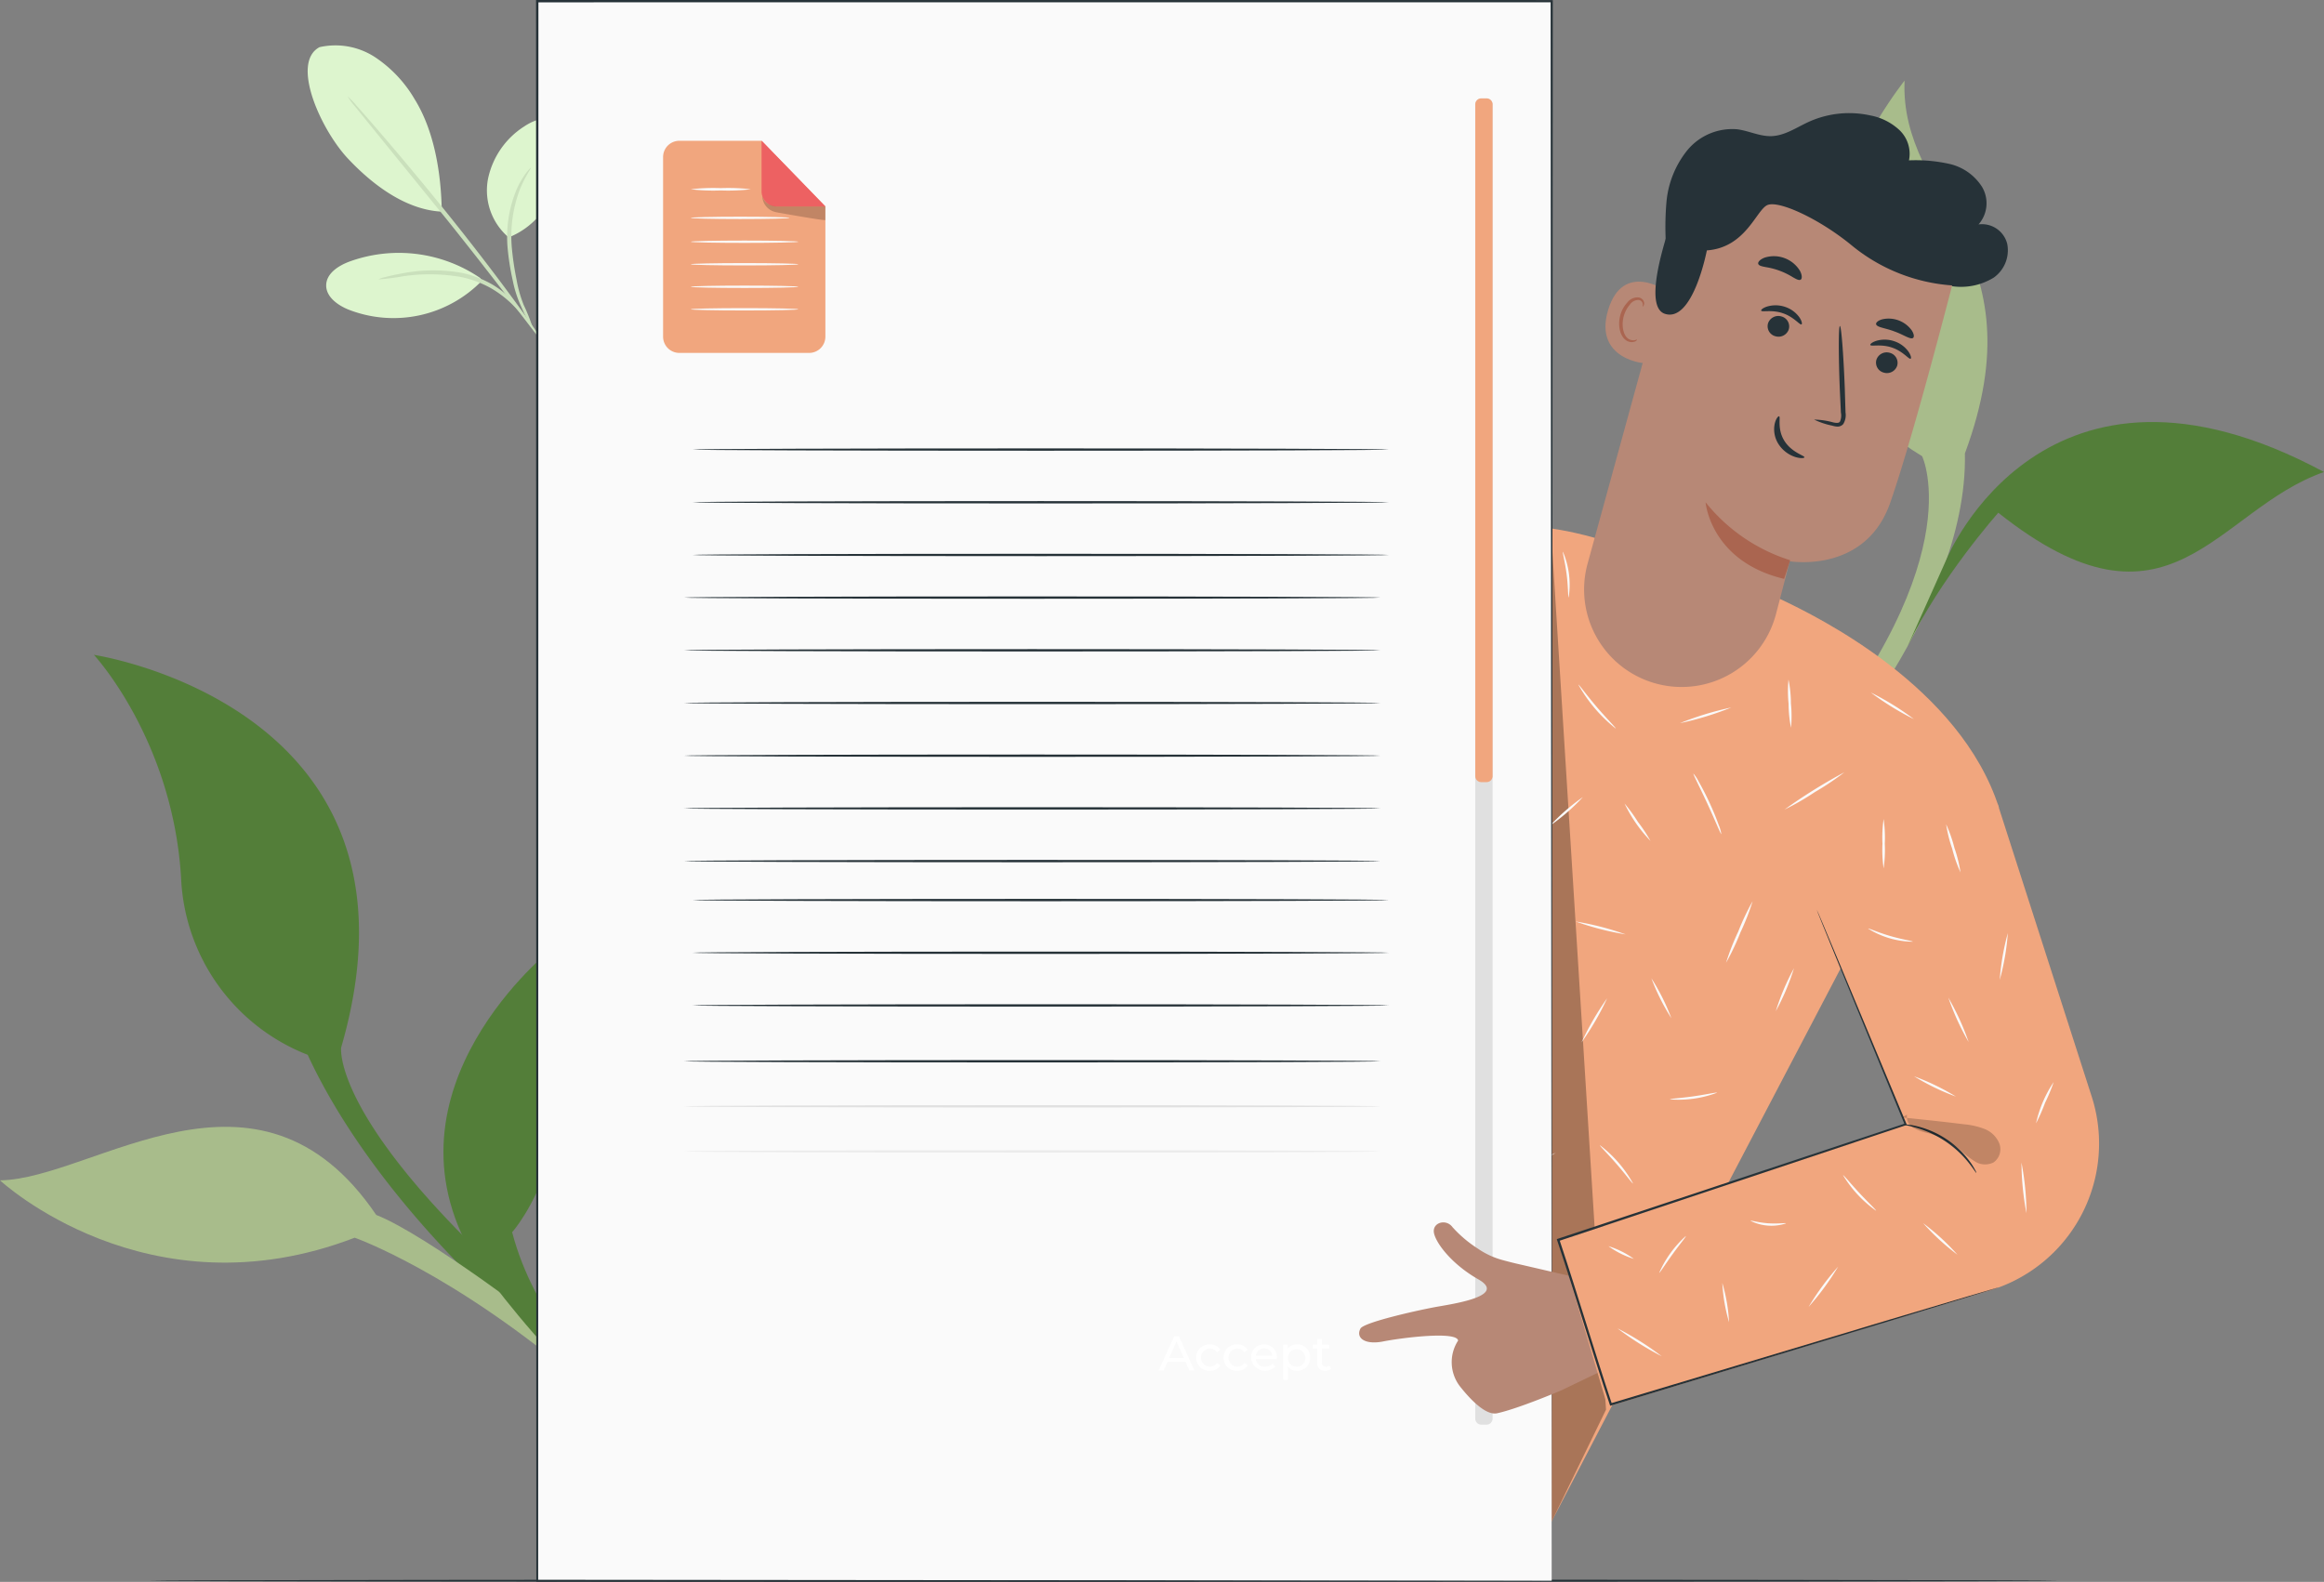 <svg id="Grupo_78417" data-name="Grupo 78417" xmlns="http://www.w3.org/2000/svg" xmlns:xlink="http://www.w3.org/1999/xlink" width="399.337" height="271.848" viewBox="0 0 399.337 271.848">
  <rect x="0" y="0" width="399.337" height="271.848" fill="#808080" stroke="none"/>
  <defs>
    <clipPath id="clip-path">
      <rect id="Rectángulo_5551" data-name="Rectángulo 5551" width="399.337" height="271.848" fill="none"/>
    </clipPath>
    <clipPath id="clip-path-3">
      <rect id="Rectángulo_5544" data-name="Rectángulo 5544" width="39.709" height="41.435" fill="none"/>
    </clipPath>
    <clipPath id="clip-path-4">
      <rect id="Rectángulo_5545" data-name="Rectángulo 5545" width="9.448" height="170.404" fill="none"/>
    </clipPath>
    <clipPath id="clip-path-5">
      <rect id="Rectángulo_5547" data-name="Rectángulo 5547" width="10.836" height="4.184" fill="none"/>
    </clipPath>
    <clipPath id="clip-path-6">
      <rect id="Rectángulo_5548" data-name="Rectángulo 5548" width="10.949" height="11.285" fill="none"/>
    </clipPath>
    <clipPath id="clip-path-7">
      <rect id="Rectángulo_5549" data-name="Rectángulo 5549" width="16.819" height="8.58" fill="none"/>
    </clipPath>
  </defs>
  <g id="Grupo_78416" data-name="Grupo 78416" clip-path="url(#clip-path)">
    <g id="Grupo_78415" data-name="Grupo 78415">
      <g id="Grupo_78414" data-name="Grupo 78414" clip-path="url(#clip-path)">
        <path id="Trazado_156404" data-name="Trazado 156404" d="M398.031,140.4s28.485-30.69,27.876-58.481C439,46.561,414.632,38.741,415.544,17.84c0,0-33.94,42.215,3.013,64.548,0,0,9.162,18.876-23.824,56.443Z" transform="translate(-88.277 -3.99)" fill="#a8bc8b"/>
        <path id="Trazado_156405" data-name="Trazado 156405" d="M428.983,116.787s16.745-40.6,64.772-14.783c-18.69,6.55-26.384,30.508-55.966,7,0,0-9.974,11.2-15.6,22.976Z" transform="translate(-94.418 -20.89)" fill="#537e39"/>
        <path id="Trazado_156406" data-name="Trazado 156406" d="M90.676,256.56s-22.194-19.176-33.158-42.872a34.221,34.221,0,0,1-21.754-30.452C34.32,159.535,20.79,144.96,20.79,144.96S80.3,153.8,63.271,212.434c0,0-1.724,12.332,30.3,41.269Z" transform="translate(-4.649 -32.419)" fill="#537e39"/>
        <path id="Trazado_156407" data-name="Trazado 156407" d="M94.141,283.981s-20.7-15.946-29.492-19.412C44.265,234.54,16.1,258.41,0,258.626c0,0,25.324,23.563,60.948,9.855,0,0,16.79,5.889,39.02,24.872Z" transform="translate(0 -55.781)" fill="#a8bc8b"/>
        <path id="Trazado_156408" data-name="Trazado 156408" d="M151.643,304.481s-34.272-17.425-41.691-45.749c0,0,14.561-16.082,6.8-48.683,0,0-30.425,24.055-13.46,52.883,0,0,19.691,29.565,48.735,44.854Z" transform="translate(-21.95 -46.975)" fill="#537e39"/>
        <path id="Trazado_156409" data-name="Trazado 156409" d="M70.132,10.344a12.429,12.429,0,0,1,9.579,1.743A21.954,21.954,0,0,1,86.5,19.321c3.4,5.489,4.548,12.832,4.64,19.289-7.162-.359-13.232-6.049-16.129-9.128-4.58-4.868-9.9-16.447-4.883-19.138" transform="translate(-15.231 -2.238)" fill="#ddf5ce"/>
        <path id="Trazado_156410" data-name="Trazado 156410" d="M111.509,46.677a10.607,10.607,0,0,1-3.552-10.041,14.088,14.088,0,0,1,6.15-8.982c1.432-.961,3.2-1.717,4.849-1.215a4.535,4.535,0,0,1,2.9,3.567,9.206,9.206,0,0,1-.6,4.74c-1.858,5.206-4.611,9.9-9.752,11.931" transform="translate(-24.106 -5.877)" fill="#ddf5ce"/>
        <path id="Trazado_156411" data-name="Trazado 156411" d="M116.675,64.72a20.868,20.868,0,0,1-2.032-3.754,19.88,19.88,0,0,1-1.429-4.442,43.51,43.51,0,0,1-.887-5.624,21.223,21.223,0,0,1,1.615-10.191,15.3,15.3,0,0,1,1.591-2.715c.463-.582.746-.878.783-.849.106.076-.934,1.352-1.9,3.763a22.774,22.774,0,0,0-1.365,9.941,50.95,50.95,0,0,0,.819,5.542,21.75,21.75,0,0,0,1.247,4.374,30.742,30.742,0,0,1,1.56,3.956" transform="translate(-25.105 -8.307)" fill="#cae0bc"/>
        <path id="Trazado_156412" data-name="Trazado 156412" d="M76.937,21.338a12.345,12.345,0,0,1,1.5,1.555c.93,1.032,2.255,2.543,3.875,4.423,3.239,3.762,7.657,9.01,12.394,14.924s8.874,11.395,11.783,15.419c1.455,2.012,2.613,3.654,3.39,4.806a12.224,12.224,0,0,1,1.151,1.828,12.41,12.41,0,0,1-1.379-1.662l-3.572-4.665c-3.012-3.943-7.206-9.362-11.937-15.273L81.919,27.645l-3.7-4.57a12.375,12.375,0,0,1-1.284-1.737" transform="translate(-17.206 -4.772)" fill="#cae0bc"/>
        <path id="Trazado_156413" data-name="Trazado 156413" d="M98.672,60.3a24.815,24.815,0,0,0-22.5-2.821c-1.873.7-3.914,2.012-3.974,4.012s1.912,3.437,3.763,4.206a21.2,21.2,0,0,0,23-4.94" transform="translate(-16.147 -12.519)" fill="#ddf5ce"/>
        <path id="Trazado_156414" data-name="Trazado 156414" d="M83.775,61.387a3.465,3.465,0,0,1,1.076-.368c.7-.2,1.733-.422,3.016-.662a27.982,27.982,0,0,1,10.2-.085,17.549,17.549,0,0,1,5.3,2.023,17.1,17.1,0,0,1,5.525,5.336c.4.616.594.967.552.994-.118.085-1-1.274-2.834-3.071a18.317,18.317,0,0,0-3.577-2.682,18.042,18.042,0,0,0-5.11-1.892,31.491,31.491,0,0,0-9.982-.116,36.111,36.111,0,0,1-4.168.524" transform="translate(-18.735 -13.381)" fill="#cae0bc"/>
        <path id="Trazado_156415" data-name="Trazado 156415" d="M361.095,349.838c0,.112-73.5.2-164.138.2-90.673,0-164.153-.09-164.153-.2s73.48-.2,164.153-.2c90.641,0,164.138.09,164.138.2" transform="translate(-7.336 -78.192)" fill="#263238"/>
        <path id="Trazado_156416" data-name="Trazado 156416" d="M392.02,152.924l-25.981,25.3L342.1,223.914,315.168,275.58l-33.081-15.506-35.758-18.31L269.2,198.072l14.214-48.926c-10.042,6.664-28.685,15.738-51,11.006-24.177-5.127-12.572-96.309-12.572-96.309l26.567-.684,2.647,64.291,30.034-13.262.047.109c1.807-.807,3.389-1.525,4.229-1.983,16.607-9.059,27.507-10.157,45.323-3.8l25.707,8.538c6.606,3.116,30.961,15.106,37.627,35.868" transform="translate(-48.542 -14.125)" fill="#f1a67e"/>
        <path id="Trazado_156417" data-name="Trazado 156417" d="M320.008,119.128c.019.035-.6.341-1.611,1.061a17.8,17.8,0,0,0-3.722,3.661,26.529,26.529,0,0,0-3.669,6.821c-1.05,2.737-1.857,5.87-2.737,9.152L303.7,156.613c-.593,2.107-1.078,3.829-1.429,5.077l-.408,1.375a2.314,2.314,0,0,1-.169.472,2.4,2.4,0,0,1,.091-.494l.335-1.394c.321-1.255.764-2.989,1.305-5.11,1.151-4.348,2.72-10.274,4.455-16.821a89.524,89.524,0,0,1,2.781-9.181,26.062,26.062,0,0,1,3.79-6.863,16.889,16.889,0,0,1,3.858-3.615,11.41,11.41,0,0,1,1.241-.728,2.341,2.341,0,0,1,.46-.2" transform="translate(-67.469 -26.641)" fill="#263238"/>
        <g id="Grupo_78401" data-name="Grupo 78401" transform="translate(203.147 105.367)" opacity="0.3">
          <g id="Grupo_78400" data-name="Grupo 78400">
            <g id="Grupo_78399" data-name="Grupo 78399" clip-path="url(#clip-path-3)">
              <path id="Trazado_156418" data-name="Trazado 156418" d="M301.374,135.719c-7.428,20.11-20.788,31.358-39.709,41.434a69.669,69.669,0,0,0,31.2-11.433" transform="translate(-261.665 -135.719)"/>
            </g>
          </g>
        </g>
        <g id="Grupo_78404" data-name="Grupo 78404" transform="translate(266.517 91.052)" opacity="0.3">
          <g id="Grupo_78403" data-name="Grupo 78403">
            <g id="Grupo_78402" data-name="Grupo 78402" clip-path="url(#clip-path-4)">
              <path id="Trazado_156419" data-name="Trazado 156419" d="M343.289,117.28q4.723,75.6,9.448,151.2L343.4,287.684Z" transform="translate(-343.289 -117.28)"/>
            </g>
          </g>
        </g>
        <path id="Trazado_156420" data-name="Trazado 156420" d="M379.6,181.638c-.11.04-1.061-2.338-2.385-5.2s-2.511-5.133-2.408-5.191a6.524,6.524,0,0,1,.925,1.409c.517.9,1.186,2.172,1.851,3.612s1.2,2.775,1.547,3.753a6.5,6.5,0,0,1,.471,1.618" transform="translate(-83.82 -38.297)" fill="#fafafa"/>
        <path id="Trazado_156421" data-name="Trazado 156421" d="M405.256,170.939a45.8,45.8,0,0,1-5.047,3.384,45.877,45.877,0,0,1-5.261,3.041,91.46,91.46,0,0,1,10.309-6.425" transform="translate(-88.325 -38.227)" fill="#fafafa"/>
        <path id="Trazado_156422" data-name="Trazado 156422" d="M396.256,158.7a21.4,21.4,0,0,1-.418-4.129,21.354,21.354,0,0,1-.014-4.15,21.494,21.494,0,0,1,.418,4.129,21.4,21.4,0,0,1,.015,4.15" transform="translate(-88.503 -33.639)" fill="#fafafa"/>
        <path id="Trazado_156423" data-name="Trazado 156423" d="M421.464,157.857a46.929,46.929,0,0,1-7.407-4.574,47.077,47.077,0,0,1,7.407,4.574" transform="translate(-92.598 -34.278)" fill="#fafafa"/>
        <path id="Trazado_156424" data-name="Trazado 156424" d="M382.023,210.065a41.237,41.237,0,0,1,2.1-5.369,41.182,41.182,0,0,1,2.469-5.209,41.291,41.291,0,0,1-2.1,5.369,41.186,41.186,0,0,1-2.469,5.209" transform="translate(-85.433 -44.612)" fill="#fafafa"/>
        <path id="Trazado_156425" data-name="Trazado 156425" d="M368.925,223.4a36.457,36.457,0,0,1-3.432-6.863,36.53,36.53,0,0,1,3.432,6.863" transform="translate(-81.736 -48.426)" fill="#fafafa"/>
        <path id="Trazado_156426" data-name="Trazado 156426" d="M377.706,241.871a18.743,18.743,0,0,1-8.106,1.143c0-.118,1.83-.206,4.06-.524s4.015-.732,4.046-.619" transform="translate(-82.657 -54.087)" fill="#fafafa"/>
        <path id="Trazado_156427" data-name="Trazado 156427" d="M393.035,221.7a39.776,39.776,0,0,1,3.124-7.379,39.775,39.775,0,0,1-3.124,7.379" transform="translate(-87.895 -47.931)" fill="#fafafa"/>
        <path id="Trazado_156428" data-name="Trazado 156428" d="M359.8,260.07c-.1.066-1.239-1.512-2.809-3.319s-2.963-3.168-2.883-3.255a21.095,21.095,0,0,1,5.692,6.574" transform="translate(-79.191 -56.69)" fill="#fafafa"/>
        <path id="Trazado_156429" data-name="Trazado 156429" d="M354.443,220.961a47.76,47.76,0,0,1-4.411,7.6,47.922,47.922,0,0,1,4.411-7.6" transform="translate(-78.279 -49.415)" fill="#fafafa"/>
        <path id="Trazado_156430" data-name="Trazado 156430" d="M357.321,206.189a48.661,48.661,0,0,1-8.576-2.214,48.619,48.619,0,0,1,8.576,2.214" transform="translate(-77.992 -45.613)" fill="#fafafa"/>
        <path id="Trazado_156431" data-name="Trazado 156431" d="M359.555,177.859a26.581,26.581,0,0,1,2.3,3.164,26.587,26.587,0,0,1,2.159,3.261,24.112,24.112,0,0,1-4.457-6.424" transform="translate(-80.408 -39.776)" fill="#fafafa"/>
        <path id="Trazado_156432" data-name="Trazado 156432" d="M348.717,176.44a34.59,34.59,0,0,1-5.637,4.9,34.586,34.586,0,0,1,5.637-4.9" transform="translate(-76.725 -39.457)" fill="#fafafa"/>
        <path id="Trazado_156433" data-name="Trazado 156433" d="M355.764,159.094a25.431,25.431,0,0,1-6.431-7.554c.1-.066,1.376,1.753,3.152,3.831s3.36,3.635,3.279,3.723" transform="translate(-78.123 -33.89)" fill="#fafafa"/>
        <path id="Trazado_156434" data-name="Trazado 156434" d="M380.648,156.6a52.652,52.652,0,0,1-8.824,2.695,52.652,52.652,0,0,1,8.824-2.695" transform="translate(-83.154 -35.017)" fill="#fafafa"/>
        <path id="Trazado_156435" data-name="Trazado 156435" d="M346.9,129.982c-.121-.007-.068-1.782-.343-3.94s-.753-3.867-.637-3.9a14.406,14.406,0,0,1,.981,7.844" transform="translate(-77.356 -27.315)" fill="#fafafa"/>
        <path id="Trazado_156436" data-name="Trazado 156436" d="M320.92,204.749a15,15,0,0,1-1.829,1.349c-1.146.8-2.714,1.934-4.395,3.25s-3.151,2.571-4.206,3.491a14.966,14.966,0,0,1-1.746,1.454,11,11,0,0,1,1.553-1.665,55.39,55.39,0,0,1,8.636-6.769,11.011,11.011,0,0,1,1.987-1.11" transform="translate(-69.046 -45.789)" fill="#fafafa"/>
        <path id="Trazado_156437" data-name="Trazado 156437" d="M321.231,194.247c-.1.061-1.408-1.972-3.213-4.336s-3.408-4.173-3.322-4.254a5.636,5.636,0,0,1,1.169,1.079,37.677,37.677,0,0,1,4.637,6.1,5.683,5.683,0,0,1,.728,1.415" transform="translate(-70.377 -41.519)" fill="#fafafa"/>
        <path id="Trazado_156438" data-name="Trazado 156438" d="M327.015,165.115a46.851,46.851,0,0,1-7.611,4.2,46.936,46.936,0,0,1,7.611-4.2" transform="translate(-71.431 -36.924)" fill="#fafafa"/>
        <path id="Trazado_156439" data-name="Trazado 156439" d="M321.081,148.765a6.081,6.081,0,0,1-1.331-1.048,29.3,29.3,0,0,1-5.17-6.3,6.084,6.084,0,0,1-.768-1.51c.106-.063,1.433,2.145,3.445,4.586s3.906,4.183,3.824,4.275" transform="translate(-70.179 -31.288)" fill="#fafafa"/>
        <path id="Trazado_156440" data-name="Trazado 156440" d="M333.554,149.121a16.955,16.955,0,0,1,1.428-3.4,16.893,16.893,0,0,1,1.793-3.22,16.934,16.934,0,0,1-1.429,3.4,16.917,16.917,0,0,1-1.792,3.22" transform="translate(-74.593 -31.869)" fill="#fafafa"/>
        <path id="Trazado_156441" data-name="Trazado 156441" d="M330.309,132.2c-.126-.005.015-2.413-.45-5.324-.446-2.914-1.313-5.164-1.195-5.207a5.086,5.086,0,0,1,.658,1.439,20.723,20.723,0,0,1,1.175,7.519,5.088,5.088,0,0,1-.188,1.572" transform="translate(-73.499 -27.21)" fill="#fafafa"/>
        <path id="Trazado_156442" data-name="Trazado 156442" d="M333.231,210.471a15.349,15.349,0,0,1,.03-2.272c.048-1.4.089-3.331.036-5.465s-.19-4.063-.308-5.458a15.257,15.257,0,0,1-.144-2.268,10.9,10.9,0,0,1,.428,2.237,51.7,51.7,0,0,1,.273,10.971,10.8,10.8,0,0,1-.315,2.255" transform="translate(-74.433 -43.611)" fill="#fafafa"/>
        <path id="Trazado_156443" data-name="Trazado 156443" d="M329.693,238.406a20.27,20.27,0,0,0-7.413-4.728,11.336,11.336,0,0,1,7.413,4.728" transform="translate(-72.074 -52.256)" fill="#fafafa"/>
        <path id="Trazado_156444" data-name="Trazado 156444" d="M341.217,255.177a92.332,92.332,0,0,1-10.85,5.615,92.486,92.486,0,0,1,10.85-5.615" transform="translate(-73.883 -57.066)" fill="#fafafa"/>
        <path id="Trazado_156445" data-name="Trazado 156445" d="M306.953,259.061a50.026,50.026,0,0,1-3.926-5,50.018,50.018,0,0,1-3.6-5.236,100.016,100.016,0,0,1,7.527,10.232" transform="translate(-66.962 -55.647)" fill="#fafafa"/>
        <path id="Trazado_156446" data-name="Trazado 156446" d="M298.189,230.442a5.876,5.876,0,0,1-.172-1.593c-.045-.987-.054-2.353.015-3.859s.206-2.866.342-3.844a5.833,5.833,0,0,1,.319-1.571c.116.015-.122,2.438-.257,5.433s-.129,5.43-.246,5.434" transform="translate(-66.64 -49.105)" fill="#fafafa"/>
        <path id="Trazado_156447" data-name="Trazado 156447" d="M283.983,280a81.254,81.254,0,0,1-8.812-7.328A81.5,81.5,0,0,1,283.983,280" transform="translate(-61.538 -60.979)" fill="#fafafa"/>
        <path id="Trazado_156448" data-name="Trazado 156448" d="M293.449,277.117a46.02,46.02,0,0,1-.344-6.084,45.96,45.96,0,0,1,.061-6.094,46.182,46.182,0,0,1,.344,6.084,46.127,46.127,0,0,1-.061,6.093" transform="translate(-65.539 -59.251)" fill="#fafafa"/>
        <path id="Trazado_156449" data-name="Trazado 156449" d="M302.343,309.9c-.026.061-.969-.324-2.529-.821a36.412,36.412,0,0,0-12.6-1.721c-1.636.061-2.647.179-2.656.113a2.465,2.465,0,0,1,.7-.165c.454-.084,1.117-.167,1.94-.234a30.456,30.456,0,0,1,12.705,1.736c.775.286,1.392.543,1.807.746a2.473,2.473,0,0,1,.63.346" transform="translate(-63.639 -68.652)" fill="#fafafa"/>
        <path id="Trazado_156450" data-name="Trazado 156450" d="M318.917,316.232a9.409,9.409,0,0,1,1.748,1.21,43.671,43.671,0,0,1,7.243,7.243,9.472,9.472,0,0,1,1.21,1.748,13.281,13.281,0,0,1-1.431-1.566c-.859-.984-2.067-2.322-3.474-3.731s-2.747-2.615-3.731-3.474a13.493,13.493,0,0,1-1.566-1.43" transform="translate(-71.321 -70.721)" fill="#fafafa"/>
        <path id="Trazado_156451" data-name="Trazado 156451" d="M322.85,261.484a60.676,60.676,0,0,1-3.647-9.2,60.756,60.756,0,0,1,3.647,9.2" transform="translate(-71.383 -56.419)" fill="#fafafa"/>
        <path id="Trazado_156452" data-name="Trazado 156452" d="M280.891,162.784a6.265,6.265,0,0,1-1.188,1.295,26.329,26.329,0,0,1-7.033,4.688,6.285,6.285,0,0,1-1.652.6c-.05-.115,2.411-1.168,5.134-3,2.734-1.81,4.652-3.678,4.739-3.587" transform="translate(-60.61 -36.404)" fill="#fafafa"/>
        <path id="Trazado_156453" data-name="Trazado 156453" d="M286.262,150.2a14.933,14.933,0,0,1-.038-3.465,15.008,15.008,0,0,1,.365-3.446,14.964,14.964,0,0,1,.039,3.466,14.987,14.987,0,0,1-.366,3.445" transform="translate(-63.997 -32.044)" fill="#fafafa"/>
        <path id="Trazado_156454" data-name="Trazado 156454" d="M264.08,160.044a46.647,46.647,0,0,1-7.9-3.62,46.806,46.806,0,0,1,7.9,3.62" transform="translate(-57.292 -34.98)" fill="#fafafa"/>
        <path id="Trazado_156455" data-name="Trazado 156455" d="M301.932,145.059a22.962,22.962,0,0,1,.126-4.293,23,23,0,0,1,.529-4.263,22.879,22.879,0,0,1-.126,4.293,23.008,23.008,0,0,1-.529,4.263" transform="translate(-67.511 -30.527)" fill="#fafafa"/>
        <path id="Trazado_156456" data-name="Trazado 156456" d="M253.387,180.861a18.889,18.889,0,0,1-8.227-4.936c.08-.092,1.73,1.3,4,2.652s4.268,2.17,4.224,2.284" transform="translate(-54.827 -39.342)" fill="#fafafa"/>
        <path id="Trazado_156457" data-name="Trazado 156457" d="M238.93,161.937a32.736,32.736,0,0,1-3.306,3.921,32.694,32.694,0,0,1-3.605,3.649,32.668,32.668,0,0,1,3.307-3.921,32.676,32.676,0,0,1,3.6-3.648" transform="translate(-51.888 -36.215)" fill="#fafafa"/>
        <path id="Trazado_156458" data-name="Trazado 156458" d="M237.753,142.287a15.715,15.715,0,0,1-6.582-4.936c.088-.083,1.389,1.228,3.2,2.583s3.432,2.246,3.377,2.353" transform="translate(-51.698 -30.716)" fill="#fafafa"/>
        <path id="Trazado_156459" data-name="Trazado 156459" d="M229.28,147.524a19.517,19.517,0,0,1-3.62,4.279,19.525,19.525,0,0,1,3.62-4.279" transform="translate(-50.465 -32.991)" fill="#fafafa"/>
        <path id="Trazado_156460" data-name="Trazado 156460" d="M248.5,113.685a31.574,31.574,0,0,1-3.033,4.025,31.566,31.566,0,0,1-3.347,3.769,31.577,31.577,0,0,1,3.034-4.025,31.627,31.627,0,0,1,3.346-3.768" transform="translate(-54.145 -25.424)" fill="#fafafa"/>
        <path id="Trazado_156461" data-name="Trazado 156461" d="M231.354,115.461a28.394,28.394,0,0,1-3.3-3.466,28.378,28.378,0,0,1-3-3.733,28.509,28.509,0,0,1,3.3,3.467,28.5,28.5,0,0,1,3,3.732" transform="translate(-50.33 -24.211)" fill="#fafafa"/>
        <path id="Trazado_156462" data-name="Trazado 156462" d="M240.518,93.64a23.523,23.523,0,0,1-2.314-3.685,23.519,23.519,0,0,1-1.963-3.885,23.5,23.5,0,0,1,2.314,3.686,23.525,23.525,0,0,1,1.962,3.884" transform="translate(-52.831 -19.248)" fill="#fafafa"/>
        <path id="Trazado_156463" data-name="Trazado 156463" d="M241.326,79.635c-.1-.076,1.064-1.549,1.988-3.639.941-2.082,1.264-3.93,1.387-3.907a9.53,9.53,0,0,1-1.018,4.073,9.529,9.529,0,0,1-2.357,3.473" transform="translate(-53.968 -16.122)" fill="#fafafa"/>
        <path id="Trazado_156464" data-name="Trazado 156464" d="M224.8,78.5a9.026,9.026,0,0,1,.956-4.751,11.392,11.392,0,0,1,1.9-2.887,3.731,3.731,0,0,1,1.078-.939,22.652,22.652,0,0,0-2.607,4A22.715,22.715,0,0,0,224.8,78.5" transform="translate(-50.261 -15.637)" fill="#fafafa"/>
        <path id="Trazado_156465" data-name="Trazado 156465" d="M368.9,49.995a49.252,49.252,0,0,1-.117-9.691,16.512,16.512,0,0,1,3.573-8.873,10.014,10.014,0,0,1,8.588-3.614c1.982.257,3.862,1.236,5.86,1.177,2.311-.068,4.322-1.494,6.425-2.455a16.847,16.847,0,0,1,10.59-1.1,10.043,10.043,0,0,1,5.009,2.528,5.625,5.625,0,0,1,1.623,5.19,26.753,26.753,0,0,1,6.952.61,9,9,0,0,1,5.583,3.916,5.5,5.5,0,0,1-.581,6.483,4.466,4.466,0,0,1,4.936,3.365,5.755,5.755,0,0,1-2.328,5.778,10.754,10.754,0,0,1-7.257,1.46,15.611,15.611,0,0,1-6.389-2.348" transform="translate(-82.43 -5.599)" fill="#263238"/>
        <path id="Trazado_156466" data-name="Trazado 156466" d="M363.194,127.2h0a16.753,16.753,0,0,0,20.368-11.941c1.313-4.972,2.38-9.139,2.38-9.139s12.977,2.223,17.268-10.057S414.867,54.75,414.867,54.75a45.206,45.206,0,0,0-44.878-9.042l-2.3.793-16.483,60.033A16.755,16.755,0,0,0,363.194,127.2" transform="translate(-78.408 -9.669)" fill="#b78876"/>
        <path id="Trazado_156467" data-name="Trazado 156467" d="M392.035,121.141a30.247,30.247,0,0,1-14.542-9.965s.821,10.149,13.5,13.169Z" transform="translate(-84.422 -24.863)" fill="#aa6550"/>
        <path id="Trazado_156468" data-name="Trazado 156468" d="M365.98,64.057c-.179-.161-7.631-5.35-10.191,3.171s6.521,9.333,6.61,9.094,3.581-12.264,3.581-12.264" transform="translate(-79.466 -13.943)" fill="#b78876"/>
        <path id="Trazado_156469" data-name="Trazado 156469" d="M361.444,73.083c-.03-.039-.18.059-.465.1a1.549,1.549,0,0,1-1.116-.311c-.8-.6-1.13-2.258-.709-3.806a5.114,5.114,0,0,1,1.053-2,1.792,1.792,0,0,1,1.459-.8.79.79,0,0,1,.754.671c.043.272-.063.426-.022.454.017.029.226-.088.263-.46a.987.987,0,0,0-.175-.634,1.17,1.17,0,0,0-.755-.464,2.178,2.178,0,0,0-1.947.856,5.251,5.251,0,0,0-1.228,2.22c-.462,1.733-.065,3.6,1.059,4.33a1.662,1.662,0,0,0,1.425.182c.327-.131.429-.308.4-.332" transform="translate(-80.144 -14.715)" fill="#aa6550"/>
        <path id="Trazado_156470" data-name="Trazado 156470" d="M418.858,80.278a1.857,1.857,0,0,1-2.294,1.206,1.777,1.777,0,0,1-1.283-2.2,1.859,1.859,0,0,1,2.293-1.208,1.778,1.778,0,0,1,1.283,2.2" transform="translate(-92.857 -17.446)" fill="#263238"/>
        <path id="Trazado_156471" data-name="Trazado 156471" d="M420.877,78.456c-.295.156-1.3-1.279-3.195-1.91-1.886-.658-3.6-.149-3.731-.45-.066-.137.3-.477,1.049-.714a5.094,5.094,0,0,1,3.082.077,4.891,4.891,0,0,1,2.446,1.807c.432.643.491,1.124.349,1.191" transform="translate(-92.573 -16.813)" fill="#263238"/>
        <path id="Trazado_156472" data-name="Trazado 156472" d="M394.867,72.225a1.858,1.858,0,0,1-2.294,1.206,1.777,1.777,0,0,1-1.283-2.2,1.858,1.858,0,0,1,2.293-1.208,1.777,1.777,0,0,1,1.283,2.2" transform="translate(-87.492 -15.645)" fill="#263238"/>
        <path id="Trazado_156473" data-name="Trazado 156473" d="M396.733,70.858c-.3.156-1.3-1.279-3.2-1.91-1.885-.658-3.6-.15-3.731-.451-.066-.136.293-.477,1.05-.713a5.1,5.1,0,0,1,3.081.076,4.9,4.9,0,0,1,2.447,1.807c.431.642.49,1.124.349,1.191" transform="translate(-87.174 -15.114)" fill="#263238"/>
        <path id="Trazado_156474" data-name="Trazado 156474" d="M401.512,88.244a13.222,13.222,0,0,1,3.263.478c.5.112.991.17,1.184-.134a2.6,2.6,0,0,0,.158-1.542q-.091-1.986-.194-4.165c-.226-5.913-.217-10.709.022-10.716s.615,4.78.842,10.693q.065,2.181.126,4.167a2.952,2.952,0,0,1-.386,1.983,1.283,1.283,0,0,1-1.033.441,3.537,3.537,0,0,1-.86-.161,12.975,12.975,0,0,1-3.12-1.043" transform="translate(-89.793 -16.139)" fill="#263238"/>
        <path id="Trazado_156475" data-name="Trazado 156475" d="M393.516,92.151c.314.085-.373,2.144.9,4.195s3.536,2.56,3.455,2.852c-.014.139-.622.235-1.556-.05a5.4,5.4,0,0,1-2.924-2.265,4.707,4.707,0,0,1-.621-3.473c.21-.886.611-1.318.748-1.259" transform="translate(-87.814 -20.607)" fill="#263238"/>
        <path id="Trazado_156476" data-name="Trazado 156476" d="M421.588,73.842c-.478.318-1.633-.566-3.2-1.114-1.543-.6-3-.684-3.15-1.237-.061-.264.293-.625,1.011-.837a4.9,4.9,0,0,1,5.114,1.894c.406.628.439,1.133.222,1.293" transform="translate(-92.862 -15.768)" fill="#263238"/>
        <path id="Trazado_156477" data-name="Trazado 156477" d="M396.417,60.746c-.29.16-.745-.1-1.333-.432a12.493,12.493,0,0,0-4.644-1.731c-.665-.131-1.175-.234-1.29-.546-.11-.286.254-.767,1.1-1.087a5.248,5.248,0,0,1,6.053,2.255c.428.793.388,1.4.118,1.54" transform="translate(-87.024 -12.679)" fill="#263238"/>
        <path id="Trazado_156478" data-name="Trazado 156478" d="M417.74,57.937a30.539,30.539,0,0,1-17.68-6.952c-5.575-4.565-12.556-7.761-14.459-6.864s-3.713,7.3-10.371,7.775c0,0-2.377,12.458-7.205,10.9s2.6-20,2.6-20l13.392-3.151,13.721.5,12.326,2.8,10.66,6.123Z" transform="translate(-81.939 -8.865)" fill="#263238"/>
        <rect id="Rectángulo_5546" data-name="Rectángulo 5546" width="174.315" height="271.443" transform="translate(92.316 0.203)" fill="#fafafa"/>
        <path id="Trazado_156479" data-name="Trazado 156479" d="M293.166,271.646c0-1.671-.077-111.909-.186-271.443l.186.186L118.872.4h-.021l.2-.2c-.016,102.69-.03,197.259-.042,271.443l-.16-.16,174.315.16-174.315.16h-.16v-.16c-.012-74.185-.026-168.753-.043-271.443V0h.224L293.166.016h.186V.2c-.109,159.535-.186,269.773-.186,271.443" transform="translate(-26.534)" fill="#263238"/>
        <path id="Trazado_156480" data-name="Trazado 156480" d="M171.852,67.617h-22.3a2.79,2.79,0,0,1-2.79-2.791V33.955a2.79,2.79,0,0,1,2.79-2.791h14.145l10.95,11.285V64.826a2.791,2.791,0,0,1-2.791,2.791" transform="translate(-32.821 -6.969)" fill="#f1a67e"/>
        <path id="Trazado_156481" data-name="Trazado 156481" d="M168.573,31.164v8.688a2.6,2.6,0,0,0,2.6,2.6h8.354Z" transform="translate(-37.699 -6.969)" fill="#ff4f5b"/>
        <g id="Grupo_78407" data-name="Grupo 78407" transform="translate(130.987 33.645)" opacity="0.2">
          <g id="Grupo_78406" data-name="Grupo 78406">
            <g id="Grupo_78405" data-name="Grupo 78405" clip-path="url(#clip-path-5)">
              <path id="Trazado_156482" data-name="Trazado 156482" d="M168.719,43.337a2.886,2.886,0,0,0,2.289,2.8,2.756,2.756,0,0,0,.275.061c1.091.195,8.272,1.473,8.272,1.307V45.172H171.2s-2.086-.071-2.481-1.835" transform="translate(-168.719 -43.337)"/>
            </g>
          </g>
        </g>
        <g id="Grupo_78410" data-name="Grupo 78410" transform="translate(130.874 24.195)" opacity="0.3">
          <g id="Grupo_78409" data-name="Grupo 78409">
            <g id="Grupo_78408" data-name="Grupo 78408" clip-path="url(#clip-path-6)">
              <path id="Trazado_156483" data-name="Trazado 156483" d="M168.573,31.164v8.688a2.6,2.6,0,0,0,2.6,2.6h8.354Z" transform="translate(-168.573 -31.164)" fill="#c38c71"/>
            </g>
          </g>
        </g>
        <path id="Trazado_156484" data-name="Trazado 156484" d="M163.192,41.84a33.092,33.092,0,0,1-5.159.2,33.1,33.1,0,0,1-5.16-.2,33.1,33.1,0,0,1,5.16-.2,33.093,33.093,0,0,1,5.159.2" transform="translate(-34.188 -9.312)" fill="#fafafa"/>
        <path id="Trazado_156485" data-name="Trazado 156485" d="M169.855,48.167c0,.112-3.8.2-8.491.2s-8.492-.09-8.492-.2,3.8-.2,8.492-.2,8.491.09,8.491.2" transform="translate(-34.188 -10.727)" fill="#fafafa"/>
        <path id="Trazado_156486" data-name="Trazado 156486" d="M171.384,53.451c0,.112-4.144.2-9.256.2s-9.257-.09-9.257-.2,4.143-.2,9.257-.2,9.256.09,9.256.2" transform="translate(-34.188 -11.908)" fill="#fafafa"/>
        <path id="Trazado_156487" data-name="Trazado 156487" d="M171.384,58.436c0,.112-4.144.2-9.256.2s-9.257-.09-9.257-.2,4.143-.2,9.257-.2,9.256.09,9.256.2" transform="translate(-34.188 -13.023)" fill="#fafafa"/>
        <path id="Trazado_156488" data-name="Trazado 156488" d="M171.384,63.421c0,.112-4.144.2-9.256.2s-9.257-.09-9.257-.2,4.143-.2,9.257-.2,9.256.09,9.256.2" transform="translate(-34.188 -14.138)" fill="#fafafa"/>
        <path id="Trazado_156489" data-name="Trazado 156489" d="M171.384,68.406c0,.112-4.144.2-9.256.2s-9.257-.09-9.257-.2,4.143-.2,9.257-.2,9.256.09,9.256.2" transform="translate(-34.188 -15.253)" fill="#fafafa"/>
        <path id="Trazado_156490" data-name="Trazado 156490" d="M328.465,249.7h-.914a1.033,1.033,0,0,1-1.033-1.033V22.815a1.033,1.033,0,0,1,1.033-1.033h.914a1.033,1.033,0,0,1,1.033,1.033V248.663a1.033,1.033,0,0,1-1.033,1.033" transform="translate(-73.022 -4.871)" fill="#e0e0e0"/>
        <path id="Trazado_156491" data-name="Trazado 156491" d="M328.465,139.281h-.914a1.033,1.033,0,0,1-1.033-1.033V22.815a1.033,1.033,0,0,1,1.033-1.033h.914a1.033,1.033,0,0,1,1.033,1.033V138.248a1.033,1.033,0,0,1-1.033,1.033" transform="translate(-73.022 -4.871)" fill="#f1a67e"/>
        <path id="Trazado_156492" data-name="Trazado 156492" d="M271.063,132.221c0,.112-26.792.2-59.834.2s-59.84-.09-59.84-.2,26.786-.2,59.84-.2,59.834.09,59.834.2" transform="translate(-33.856 -29.524)" fill="#263238"/>
        <path id="Trazado_156493" data-name="Trazado 156493" d="M271.063,143.886c0,.112-26.792.2-59.834.2s-59.84-.09-59.84-.2,26.786-.2,59.84-.2,59.834.09,59.834.2" transform="translate(-33.856 -32.133)" fill="#263238"/>
        <path id="Trazado_156494" data-name="Trazado 156494" d="M271.063,155.551c0,.112-26.792.2-59.834.2s-59.84-.09-59.84-.2,26.786-.2,59.84-.2,59.834.09,59.834.2" transform="translate(-33.856 -34.742)" fill="#263238"/>
        <path id="Trazado_156495" data-name="Trazado 156495" d="M271.063,167.217c0,.112-26.792.2-59.834.2s-59.84-.09-59.84-.2,26.786-.2,59.84-.2,59.834.09,59.834.2" transform="translate(-33.856 -37.351)" fill="#263238"/>
        <path id="Trazado_156496" data-name="Trazado 156496" d="M271.063,178.882c0,.112-26.792.2-59.834.2s-59.84-.09-59.84-.2,26.786-.2,59.84-.2,59.834.09,59.834.2" transform="translate(-33.856 -39.96)" fill="#263238"/>
        <path id="Trazado_156497" data-name="Trazado 156497" d="M271.063,190.547c0,.112-26.792.2-59.834.2s-59.84-.09-59.84-.2,26.786-.2,59.84-.2,59.834.09,59.834.2" transform="translate(-33.856 -42.568)" fill="#263238"/>
        <path id="Trazado_156498" data-name="Trazado 156498" d="M272.935,199.173c0,.112-26.793.2-59.835.2s-59.84-.09-59.84-.2,26.785-.2,59.84-.2,59.835.09,59.835.2" transform="translate(-34.275 -44.497)" fill="#263238"/>
        <path id="Trazado_156499" data-name="Trazado 156499" d="M272.935,210.838c0,.112-26.793.2-59.835.2s-59.84-.09-59.84-.2,26.785-.2,59.84-.2,59.835.09,59.835.2" transform="translate(-34.275 -47.106)" fill="#263238"/>
        <path id="Trazado_156500" data-name="Trazado 156500" d="M272.935,222.5c0,.112-26.793.2-59.835.2s-59.84-.09-59.84-.2,26.785-.2,59.84-.2,59.835.09,59.835.2" transform="translate(-34.275 -49.715)" fill="#263238"/>
        <path id="Trazado_156501" data-name="Trazado 156501" d="M272.935,99.453c0,.112-26.793.2-59.835.2s-59.84-.09-59.84-.2,26.785-.2,59.84-.2,59.835.09,59.835.2" transform="translate(-34.275 -22.196)" fill="#263238"/>
        <path id="Trazado_156502" data-name="Trazado 156502" d="M272.935,111.118c0,.112-26.793.2-59.835.2s-59.84-.09-59.84-.2,26.785-.2,59.84-.2,59.835.09,59.835.2" transform="translate(-34.275 -24.805)" fill="#263238"/>
        <path id="Trazado_156503" data-name="Trazado 156503" d="M272.935,122.784c0,.112-26.793.2-59.835.2s-59.84-.09-59.84-.2,26.785-.2,59.84-.2,59.835.09,59.835.2" transform="translate(-34.275 -27.414)" fill="#263238"/>
        <path id="Trazado_156504" data-name="Trazado 156504" d="M271.063,234.857c0,.112-26.792.2-59.834.2s-59.84-.09-59.84-.2,26.786-.2,59.84-.2,59.834.09,59.834.2" transform="translate(-33.856 -52.478)" fill="#263238"/>
        <path id="Trazado_156505" data-name="Trazado 156505" d="M271.063,244.833c0,.112-26.792.2-59.834.2s-59.84-.09-59.84-.2,26.786-.2,59.84-.2,59.834.09,59.834.2" transform="translate(-33.856 -54.709)" fill="#e0e0e0"/>
        <path id="Trazado_156506" data-name="Trazado 156506" d="M271.063,254.809c0,.112-26.792.2-59.834.2s-59.84-.09-59.84-.2,26.786-.2,59.84-.2,59.834.09,59.834.2" transform="translate(-33.856 -56.94)" fill="#ebebeb"/>
        <path id="Trazado_156507" data-name="Trazado 156507" d="M261.073,300.211h-3.116l-.644,1.466h-.863l2.655-5.863h.828l2.664,5.863h-.88Zm-.293-.67-1.265-2.873-1.265,2.873Z" transform="translate(-57.352 -66.155)" fill="#fff"/>
        <path id="Trazado_156508" data-name="Trazado 156508" d="M264.752,299.856a2.218,2.218,0,0,1,2.345-2.262,1.981,1.981,0,0,1,1.809.946l-.612.394a1.383,1.383,0,0,0-1.206-.637,1.563,1.563,0,0,0,0,3.124,1.383,1.383,0,0,0,1.206-.637l.612.385a1.987,1.987,0,0,1-1.809.955,2.224,2.224,0,0,1-2.345-2.269" transform="translate(-59.209 -66.553)" fill="#fff"/>
        <path id="Trazado_156509" data-name="Trazado 156509" d="M270.823,299.856a2.218,2.218,0,0,1,2.345-2.262,1.981,1.981,0,0,1,1.809.946l-.611.394a1.385,1.385,0,0,0-1.206-.637,1.563,1.563,0,0,0,0,3.124,1.385,1.385,0,0,0,1.206-.637l.611.385a1.987,1.987,0,0,1-1.809.955,2.224,2.224,0,0,1-2.345-2.269" transform="translate(-60.566 -66.553)" fill="#fff"/>
        <path id="Trazado_156510" data-name="Trazado 156510" d="M281.3,300.123h-3.6a1.5,1.5,0,0,0,1.608,1.3,1.662,1.662,0,0,0,1.283-.536l.443.519a2.42,2.42,0,0,1-4.137-1.55,2.174,2.174,0,0,1,2.227-2.262,2.141,2.141,0,0,1,2.195,2.287c0,.067-.009.168-.016.242m-3.6-.578h2.848a1.433,1.433,0,0,0-2.848,0" transform="translate(-61.924 -66.553)" fill="#fff"/>
        <path id="Trazado_156511" data-name="Trazado 156511" d="M288.619,299.856a2.157,2.157,0,0,1-2.245,2.269,1.9,1.9,0,0,1-1.549-.72V303.7h-.8v-6.063h.771v.7a1.889,1.889,0,0,1,1.582-.745,2.155,2.155,0,0,1,2.245,2.262m-.813,0a1.5,1.5,0,1,0-1.5,1.566,1.467,1.467,0,0,0,1.5-1.566" transform="translate(-63.518 -66.553)" fill="#fff"/>
        <path id="Trazado_156512" data-name="Trazado 156512" d="M293.687,301.548a1.512,1.512,0,0,1-.971.309,1.266,1.266,0,0,1-1.407-1.39V298.03h-.754v-.662h.754V296.4h.8v.971h1.273v.662h-1.273v2.4a.654.654,0,0,0,.695.746,1.012,1.012,0,0,0,.629-.21Z" transform="translate(-64.979 -66.286)" fill="#fff"/>
        <path id="Trazado_156513" data-name="Trazado 156513" d="M335.585,299.438l9.038-4.352L339.659,280.4l-10.917-2.529c-1.019-.226-2.148-.5-3.414-.851a13.807,13.807,0,0,1-4.133-1.945,21.066,21.066,0,0,1-4.334-3.673c-1.03-1.406-3.223-.882-3.217.679s2.752,5.5,7.648,8.285-3.758,4.132-6.9,4.68-12.778,2.695-13.35,3.789c-.838,1.6.765,2.831,3.89,2.211,3.163-.627,12.642-1.821,12.894-.157l-.029.046a6.805,6.805,0,0,0,.414,7.913c1.749,2.2,4.382,4.954,6.32,4.536,3.651-.789,11.058-3.949,11.058-3.949" transform="translate(-67.275 -60.514)" fill="#b78876"/>
        <path id="Trazado_156514" data-name="Trazado 156514" d="M344.891,252.863,353.36,281.5l65.766-19.984A26.36,26.36,0,0,0,436.5,228.062l-16.126-50.171-35.019,8.694L404.578,233Z" transform="translate(-77.131 -39.783)" fill="#f1a67e"/>
        <path id="Trazado_156515" data-name="Trazado 156515" d="M420.535,266.264s-.106.043-.318.113l-.946.3-3.678,1.143-13.808,4.225-47.87,14.521-.178.054-.06-.177c-2.931-8.752-5.77-18.383-9.053-28.27l-.064-.192.192-.064,1.654-.55L404.453,238.1l-.1.214c-4.632-11.261-8.426-20.487-11.069-26.911l-3.024-7.418-.78-1.944c-.173-.439-.252-.67-.252-.67s.108.218.3.651.465,1.09.823,1.927l3.1,7.384,11.2,26.858.066.159-.164.054-58.019,19.354-1.654.55.128-.256c3.286,9.9,6.118,19.529,9.034,28.276l-.238-.123,47.912-14.383,13.839-4.119,3.7-1.083.955-.271c.216-.059.328-.082.328-.082" transform="translate(-77.057 -45.033)" fill="#263238"/>
        <path id="Trazado_156516" data-name="Trazado 156516" d="M433.819,257.231c-.062.036-.5-.724-1.38-1.817a17.815,17.815,0,0,0-8.966-5.948c-1.349-.385-2.219-.494-2.21-.564a1.867,1.867,0,0,1,.62.01,11.132,11.132,0,0,1,1.663.278,15.986,15.986,0,0,1,9.121,6.05,11.147,11.147,0,0,1,.9,1.424,1.83,1.83,0,0,1,.25.567" transform="translate(-94.21 -55.66)" fill="#263238"/>
        <path id="Trazado_156517" data-name="Trazado 156517" d="M416.843,189.781a22.5,22.5,0,0,1-.2-4.248,22.5,22.5,0,0,1,.2-4.248,22.5,22.5,0,0,1,.2,4.248,22.5,22.5,0,0,1-.2,4.248" transform="translate(-93.177 -40.542)" fill="#fafafa"/>
        <path id="Trazado_156518" data-name="Trazado 156518" d="M433.2,190.722a23.1,23.1,0,0,1-1.428-4.07,23.236,23.236,0,0,1-1.041-4.186,23.091,23.091,0,0,1,1.429,4.07,23.141,23.141,0,0,1,1.041,4.186" transform="translate(-96.324 -40.806)" fill="#fafafa"/>
        <path id="Trazado_156519" data-name="Trazado 156519" d="M421.149,207.8a14.691,14.691,0,0,1-7.679-2.254c.054-.108,1.681.658,3.8,1.272s3.894.862,3.882.981" transform="translate(-92.467 -45.965)" fill="#fafafa"/>
        <path id="Trazado_156520" data-name="Trazado 156520" d="M442.593,214.584a41.269,41.269,0,0,1,1.391-8.046,41.407,41.407,0,0,1-1.391,8.046" transform="translate(-98.974 -46.19)" fill="#fafafa"/>
        <path id="Trazado_156521" data-name="Trazado 156521" d="M434.712,228.467a43.517,43.517,0,0,1-3.486-7.625,43.522,43.522,0,0,1,3.486,7.625" transform="translate(-96.436 -49.389)" fill="#fafafa"/>
        <path id="Trazado_156522" data-name="Trazado 156522" d="M430.828,241.724a39.518,39.518,0,0,1-7.189-3.485,39.515,39.515,0,0,1,7.189,3.485" transform="translate(-94.741 -53.277)" fill="#fafafa"/>
        <path id="Trazado_156523" data-name="Trazado 156523" d="M453.661,239.522a30.51,30.51,0,0,1-1.477,3.56,30.456,30.456,0,0,1-1.554,3.528,20.666,20.666,0,0,1,3.032-7.087" transform="translate(-100.775 -53.566)" fill="#fafafa"/>
        <path id="Trazado_156524" data-name="Trazado 156524" d="M448.259,266.052a47.45,47.45,0,0,1-.861-8.715,47.653,47.653,0,0,1,.861,8.715" transform="translate(-100.045 -57.55)" fill="#fafafa"/>
        <path id="Trazado_156525" data-name="Trazado 156525" d="M431.545,276.175a39.772,39.772,0,0,1-5.9-5.424,39.772,39.772,0,0,1,5.9,5.424" transform="translate(-95.189 -60.549)" fill="#fafafa"/>
        <path id="Trazado_156526" data-name="Trazado 156526" d="M405.376,280.37a45.613,45.613,0,0,1-5.079,6.921,45.755,45.755,0,0,1,5.079-6.921" transform="translate(-89.52 -62.701)" fill="#fafafa"/>
        <path id="Trazado_156527" data-name="Trazado 156527" d="M413.584,266.235a20.34,20.34,0,0,1-5.664-6.1c.095-.069,1.251,1.391,2.814,3.067s2.927,2.943,2.851,3.033" transform="translate(-91.225 -58.176)" fill="#fafafa"/>
        <path id="Trazado_156528" data-name="Trazado 156528" d="M393.538,270.672a8.033,8.033,0,0,1-6.1-.444c.04-.114,1.356.307,3.036.422s3.042-.1,3.064.022" transform="translate(-86.645 -60.429)" fill="#fafafa"/>
        <path id="Trazado_156529" data-name="Trazado 156529" d="M382.348,290.74A29,29,0,0,1,381.191,284a28.991,28.991,0,0,1,1.157,6.742" transform="translate(-85.241 -63.513)" fill="#fafafa"/>
        <path id="Trazado_156530" data-name="Trazado 156530" d="M365.621,298.843A50.284,50.284,0,0,1,358,294.036a50.291,50.291,0,0,1,7.616,4.807" transform="translate(-80.063 -65.756)" fill="#fafafa"/>
        <path id="Trazado_156531" data-name="Trazado 156531" d="M371.806,273.6c.086.079-1.04,1.413-2.3,3.153s-2.177,3.222-2.279,3.165a18.585,18.585,0,0,1,4.575-6.318" transform="translate(-82.125 -61.188)" fill="#fafafa"/>
        <path id="Trazado_156532" data-name="Trazado 156532" d="M360.365,278.024a14.781,14.781,0,0,1-4.357-2.178,14.754,14.754,0,0,1,4.357,2.178" transform="translate(-79.617 -61.686)" fill="#fafafa"/>
        <g id="Grupo_78413" data-name="Grupo 78413" transform="translate(326.895 191.536)" opacity="0.2">
          <g id="Grupo_78412" data-name="Grupo 78412">
            <g id="Grupo_78411" data-name="Grupo 78411" clip-path="url(#clip-path-7)">
              <path id="Trazado_156533" data-name="Trazado 156533" d="M421.06,247.211c3.514.362,7.028.724,10.533,1.165a12.932,12.932,0,0,1,3.567.807,4.533,4.533,0,0,1,2.55,2.494,2.791,2.791,0,0,1-.974,3.251,3.245,3.245,0,0,1-3.184-.137,17.018,17.018,0,0,1-2.62-2.059,14.562,14.562,0,0,0-5.39-2.818,9.282,9.282,0,0,1-2.575-.9,2.223,2.223,0,0,1-1.117-2.3" transform="translate(-421.06 -246.709)"/>
            </g>
          </g>
        </g>
      </g>
    </g>
  </g>
</svg>
